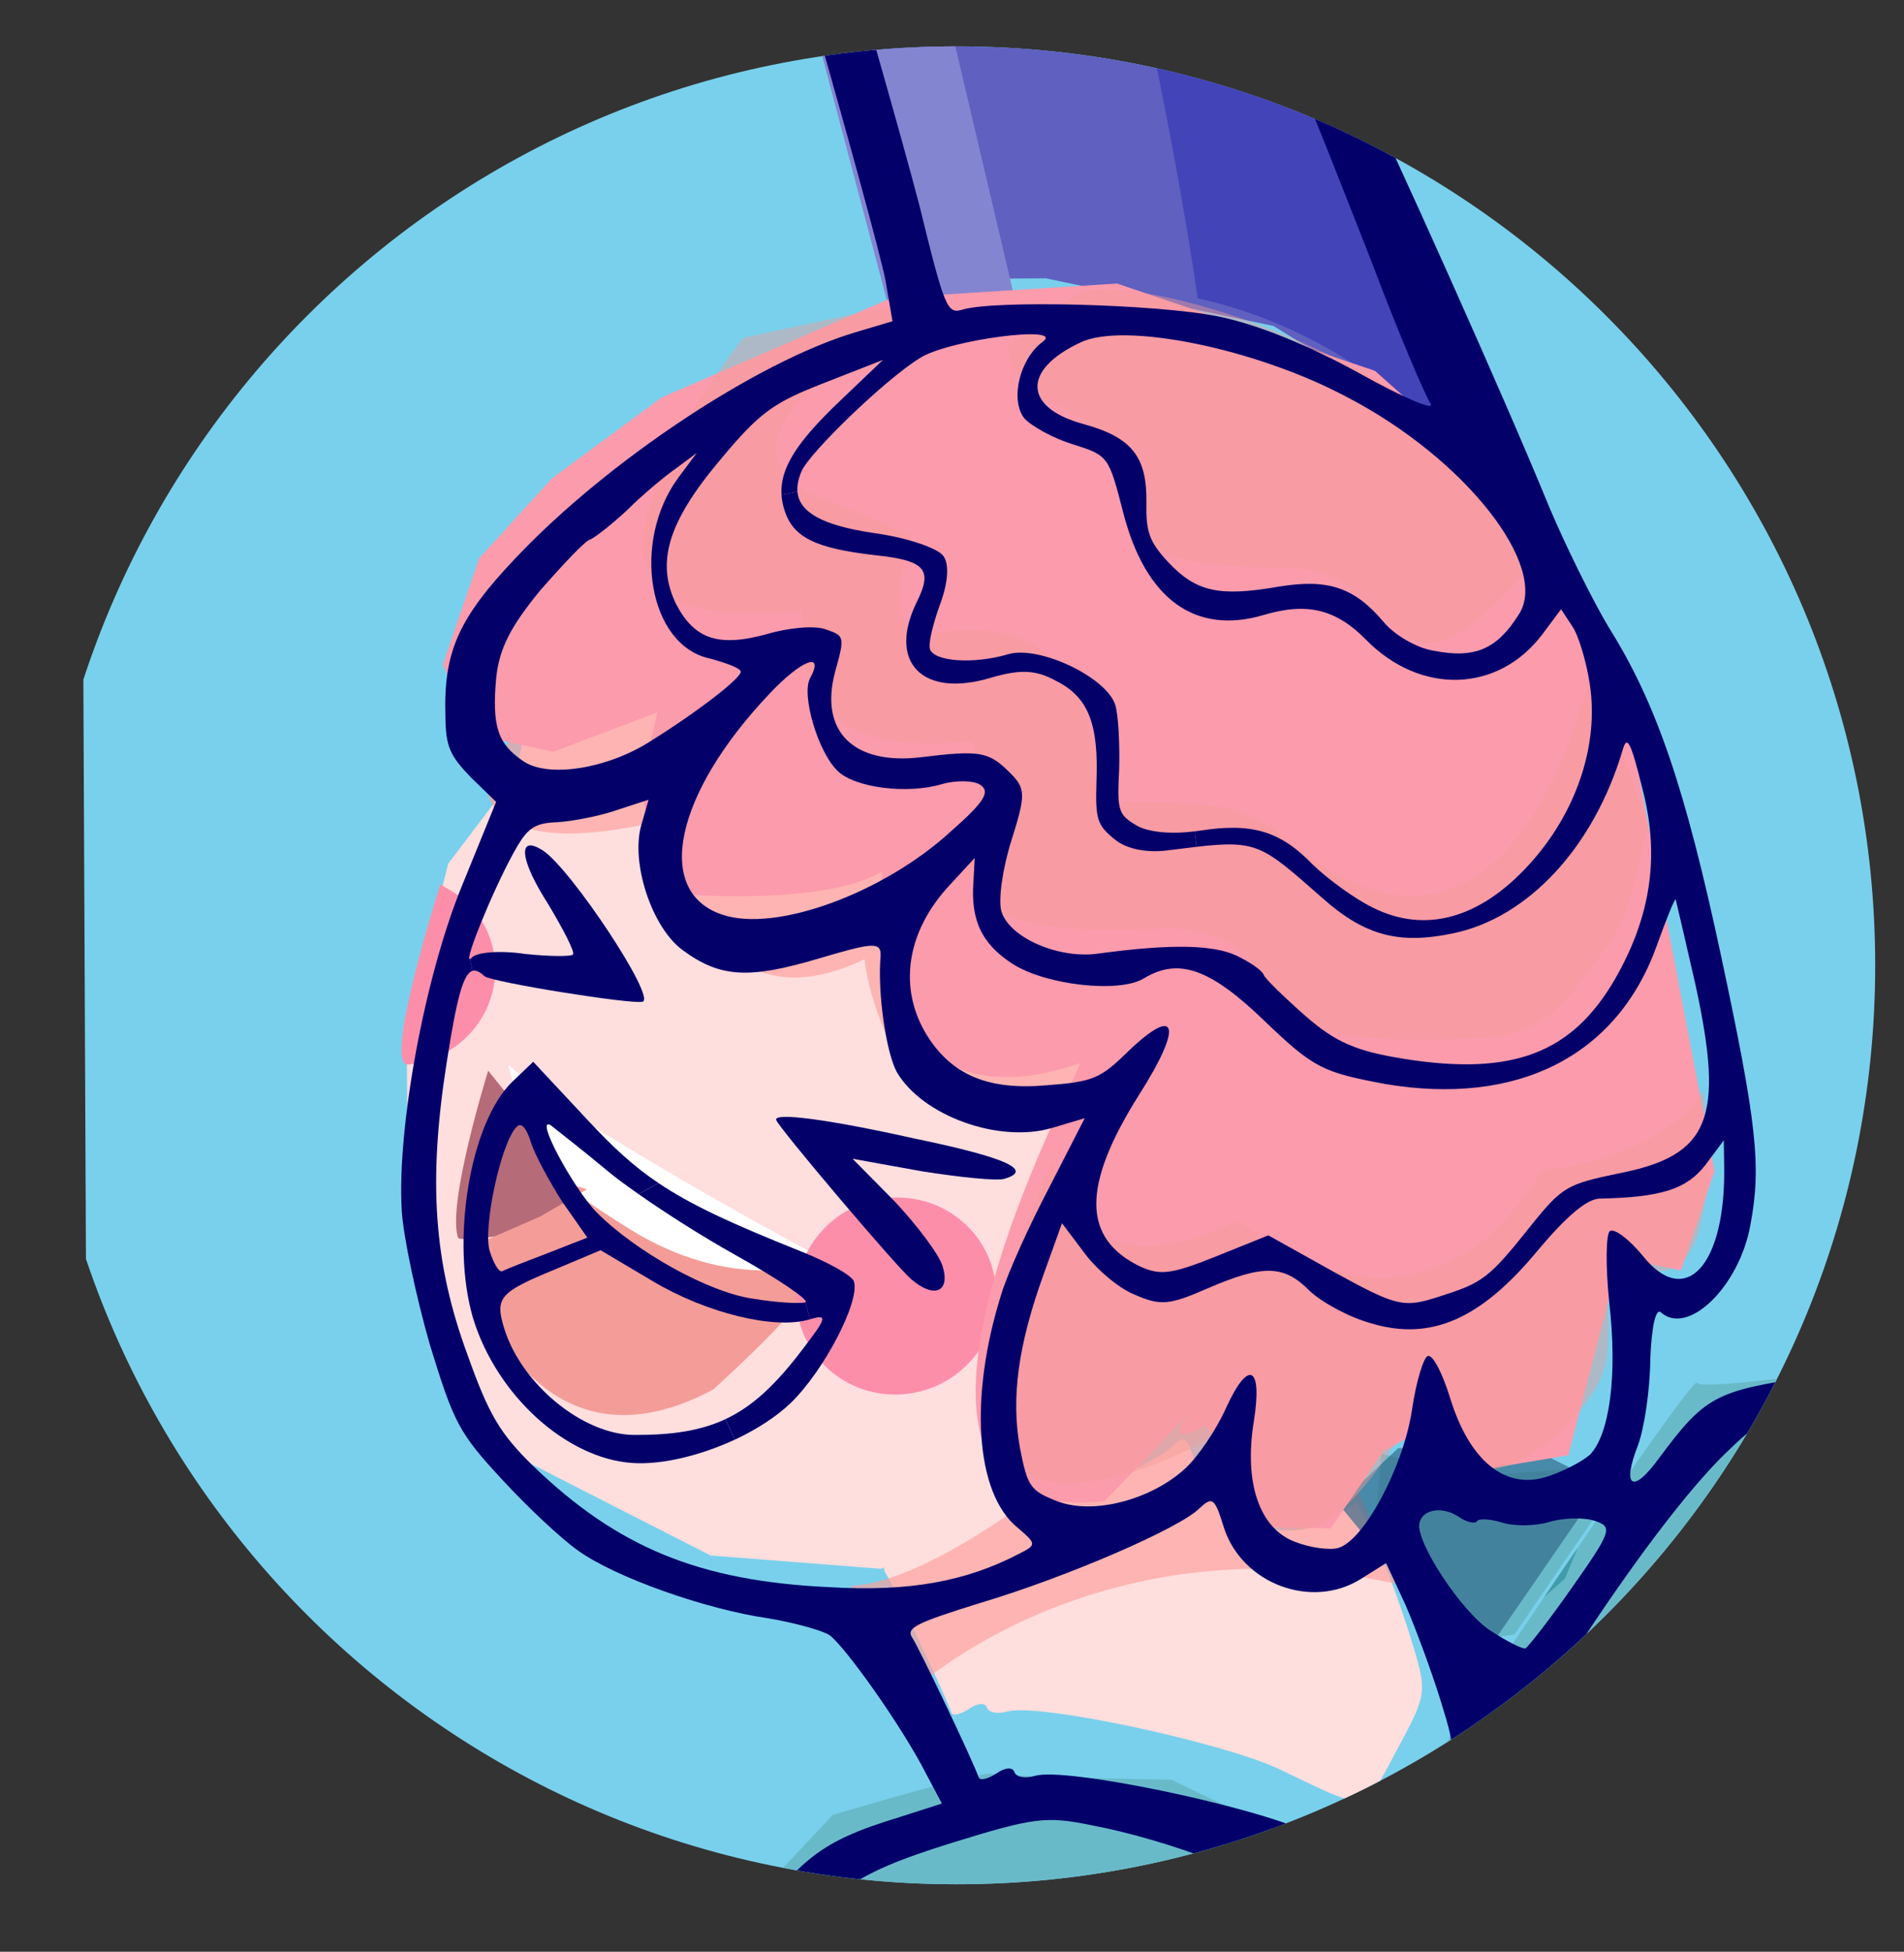 <svg style="fill-rule:evenodd;clip-rule:evenodd;stroke-linejoin:round;stroke-miterlimit:2;" xml:space="preserve" xmlns:xlink="http://www.w3.org/1999/xlink" xmlns="http://www.w3.org/2000/svg" version="1.1" viewBox="0 0 1663 1704" height="100%" width="100%">
    <rect x="0" y="0" width="1663" height="1704" fill="#333333" stroke="none"/>
    <g transform="matrix(-7.558,6.55,-4.387,-5.062,18287.2,12649.7)">
        <g>
            <clipPath id="_clip1">
                <path d="M492.941,3128.8C459.481,3085.5 455.858,3009.8 484.855,2959.84C513.852,2909.88 564.559,2904.47 598.019,2947.77C631.479,2991.06 635.103,3066.77 606.105,3116.72C577.108,3166.68 526.401,3172.09 492.941,3128.8Z"></path>
            </clipPath>
            <g clip-path="url(#_clip1)">
                <g transform="matrix(-0.076,-0.098,0.065,-0.113,-108.521,6455.39)">
                    <rect style="fill:rgb(121,208,236);" height="2703.79" width="2162.83" y="20187" x="9150.1"></rect>
                </g>
                <g transform="matrix(1.193,0.818,-0.353,1.185,970.928,-858.993)">
                    <g>
                        <g>
                            <g transform="matrix(2.882,0,0,4.303,427.692,2347.72)">
                                <path style="fill:rgb(255,222,222);" d="M37.69,143.747L39.782,142.186L41.803,138.767L42.915,134.985L43.111,131.563L42.39,128.575L38.636,124.957L34.968,123.547L29.695,123.865C29.695,123.865 22.502,129.139 22.402,129.851C22.301,130.564 22.533,140.915 22.944,141.887C23.355,142.859 30.878,146.63 31.652,146.9C32.425,147.17 37.303,144.468 37.303,144.468L37.69,143.747ZM62.941,90.263L64.16,83.757L66.868,76.198L69.946,74.39L75.425,70.643L81.065,65.228L83.092,62.077L83.367,59.201L81.948,57.134L81.789,55.632L81.07,53.606L78.92,53.284L74.532,57.847L70.987,60.771L71.778,59.01L74.35,56.597L76.361,53.666L76.213,51.156L74.08,50.1L71.798,50.86L68.762,53.742L63.742,56.811L60.611,60.738L57.331,67.736L55.782,70.421L51.19,77.748L49.74,82.968L50.884,86.008L54.234,89.137L57.943,90.196L61.25,92.522L62.873,92.875L62.941,90.263Z"></path>
                            </g>
                            <g transform="matrix(0.059,-3.59693e-34,-2.40915e-34,-0.088,344.453,3903.05)">
                                <path style="fill:rgb(255,222,222);fill-rule:nonzero;" d="M3115,11640C3119,11627 3106,11625 3032,11624C2929,11624 2792,11607 2765,11592C2747,11583 2745,11585 2745,11621C2744,11688 2678,11739 2615,11721L2583,11712L2576,11764C2573,11792 2570,11844 2570,11880C2570,11944 2570,11944 2622,11997C2680,12056 2671,12057 2755,11980C2808,11932 2994,11830 3029,11830C3041,11830 3050,11825 3050,11819C3050,11813 3059,11811 3070,11815C3081,11818 3090,11818 3090,11813C3091,11791 3111,11654 3115,11640Z"></path>
                            </g>
                        </g>
                        <g transform="matrix(2.882,0,0,4.303,427.692,2347.72)">
                            <path style="fill:white;" d="M39.8,137.283C39.8,137.283 40.391,132.374 35.013,130.692C34.932,130.553 34.353,131.075 34.353,131.075C34.353,131.075 38.898,135.627 39.8,137.283Z"></path>
                        </g>
                        <g transform="matrix(2.882,0,0,4.303,427.692,2347.72)">
                            <path style="fill:rgb(182,107,120);" d="M40.29,137.283C40.29,137.283 42.12,134.538 42.077,133.728C42.017,133.624 41.041,133.49 41.041,133.49L39.089,133.668L39.819,136.102L40.29,137.283Z"></path>
                        </g>
                        <g transform="matrix(2.882,0,0,4.303,427.692,2347.72)">
                            <path style="fill:rgb(244,156,152);" d="M38.909,133.976L40.12,133.674L41.535,133.49L42.078,133.093C42.078,133.093 42.247,127.632 37.457,128.666C33.7,130.527 34.84,130.478 34.353,130.842C34.45,130.789 36.443,130.763 38.222,132.797C40.001,134.832 38.909,133.976 38.909,133.976Z"></path>
                        </g>
                        <g transform="matrix(2.882,0,0,4.303,427.692,2347.72)">
                            <path style="fill:rgb(253,158,154);fill-opacity:0.66;" d="M35.091,120.605C35.091,120.605 29.783,123.314 23.562,119.771C24.048,122.903 24.311,125.346 24.311,125.346L23.076,136.008L29.02,147.43L36.657,145.711L38.424,143.556C38.424,143.556 38.826,142.04 35.091,141.777C34.691,140.482 35.03,136.692 31.222,137.323C31.281,137.302 32.001,132.312 27.999,132.483C23.996,132.655 27.871,129.972 28.969,129.575C30.067,129.177 31.126,124.163 31.126,124.163C31.126,124.163 34.207,122.946 35.757,123.368C35.663,123.209 35.091,120.605 35.091,120.605ZM65.165,80.966C65.165,80.966 62.893,90.744 52.381,86.672C52.154,86.467 53.877,89.131 53.877,89.131C53.877,89.131 56.47,89.352 57.896,90.184C59.323,91.017 61.351,92.822 62.761,92.614C62.807,92.524 63.692,84.215 65.165,80.966ZM56.861,80.966L61.168,72.838L62.501,69.765L67.611,67.12L72.874,64.717L75.953,62.342L79.089,59.236L81.605,57.11L81.242,55.518L77.198,59.455C77.198,59.455 73.827,62.834 71.773,63.648C69.719,64.463 65.665,66.267 64.001,67.081C62.337,67.894 61.294,68.584 59.124,74.653C56.923,80.807 56.861,80.966 56.861,80.966ZM76.431,53.623C76.431,53.623 73.818,57.724 72.464,58.919C71.109,60.114 68.221,62.115 66.381,63.124C64.541,64.134 62.068,65.381 61.196,67.081C60.324,68.781 56.893,75.087 56.065,76.062C56.14,75.965 59.243,66.53 61.567,64.368C63.303,62.753 68.838,60.713 70.909,58.386C72.979,56.06 75.327,53.345 75.327,53.345L76.219,52.15L76.431,53.623ZM61.081,60.839L64.766,58.933L68.551,56.509L71.54,53.654L73.848,50.822L73.022,50.1L69.557,53.356L64.417,56.592L61.671,59.126L61.081,60.839Z"></path>
                        </g>
                        <g transform="matrix(-1.723,-4.233,2.876,-2.61,208.015,3388.25)">
                            <ellipse style="fill:rgb(253,142,170);" ry="1.987" rx="1.988" cy="129.698" cx="34.139"></ellipse>
                        </g>
                        <g transform="matrix(-1.649,-4.051,2.763,-2.507,245.454,3414.06)">
                            <path style="fill:rgb(253,142,170);" d="M34.139,127.711C35.237,127.711 36.127,128.601 36.127,129.698C36.127,130.212 35.932,130.68 35.611,131.033C35.247,131.433 33.547,127.801 33.547,127.801C33.547,127.801 33.933,127.711 34.139,127.711Z"></path>
                        </g>
                        <g transform="matrix(2.882,0,0,4.303,427.692,2347.72)">
                            <path style="fill:rgb(95,96,191);" d="M45.885,106.253L48.471,104.616L52.706,99.728L58.607,97.085L63.168,96.596L64.001,95.606L62.826,92.874L60.178,92.073L56.55,89.744L55.346,90.141L51.608,86.484L49.951,83.513L50.541,79.864L52.964,72.838L47.25,78.012L41.861,85.067L38.976,86.761L34.779,95.071L29.319,109.676L29.893,111.668L35.79,113.739L40.297,112.209L43.84,109.082L45.885,106.253ZM25.989,152.379L25.942,164.412M25.942,164.412L25.647,171.375L27.759,180.948L28.866,186.172L26.982,188.078L23.25,188.787L22.061,187.214L19.469,176.977L16.741,164.915L14.68,153.429L14.194,144.572L17.942,148.85L22.647,151.405L25.989,152.379"></path>
                        </g>
                        <g transform="matrix(2.634,-0.042,0.028,3.908,427.345,2355.79)">
                            <path style="fill:rgb(132,133,209);" d="M30.529,123.262C30.529,123.262 42.869,123.271 44.653,116.531C46.437,109.79 48.806,104.333 48.806,104.333L58.859,96.929L61.647,99.978L50.865,106.595L48.941,115.937L44.157,121.158L38.811,123.945L30.529,123.262ZM24.067,164.6L23.259,175.525L23.735,186.628L25.878,200.346L27.076,205.031L29.247,203.551L26.301,183.82L27.18,165.034L24.067,164.6Z"></path>
                        </g>
                        <g transform="matrix(2.882,0,0,4.303,427.692,2347.72)">
                            <path style="fill:rgb(67,68,184);" d="M39.177,113.381C39.177,113.381 32.621,111.156 34.994,103.927C34.908,103.993 37.859,92.472 37.859,92.472L40.11,86.282L37.211,88.896L31.05,106.582L29.863,110.543L33.599,113.467L37.151,113.695L39.177,113.381ZM61.233,96.879C61.233,96.879 51.423,93.358 46.504,100.225C46.616,99.963 47.185,96.946 51.861,94.703C56.538,92.461 56.812,91.954 56.812,91.954L55.67,90.516L56.867,90.159L62.053,92.684L63.811,95.759L61.233,96.879ZM49.978,83.689C49.978,83.689 44.606,85.538 40.142,92.499C35.677,99.46 36.692,98.725 36.692,98.725C36.692,98.725 38.311,91.329 39.566,89.168C40.821,87.006 44.995,80.393 44.995,80.393L51.486,73.707L52.737,73.863L50.755,78.609L49.978,83.689ZM19.43,149.965C19.43,149.965 17.087,164.739 19.145,176.278C18.949,176.441 14.167,149.679 14.032,145.178C13.897,140.677 14.068,146.975 19.43,149.965Z"></path>
                        </g>
                        <g>
                            <g transform="matrix(2.882,0,0,4.303,427.692,2347.72)">
                                <path style="fill:rgb(105,186,201);" d="M15.694,122.38C15.71,122.64 23.832,115.801 23.832,115.801L29.222,110.311L32.372,102.952L38.913,83.931L43.442,73.035L40.47,70.822L35.237,68.651L31.116,69.35L21.37,76.132L16.05,82.38L11.58,94.862L8.601,106.272L3.657,111.405L5.515,116.717L9.631,121.302C9.631,121.302 15.677,122.121 15.694,122.38Z"></path>
                                <clipPath id="_clip2">
                                    <path d="M15.694,122.38C15.71,122.64 23.832,115.801 23.832,115.801L29.222,110.311L32.372,102.952L38.913,83.931L43.442,73.035L40.47,70.822L35.237,68.651L31.116,69.35L21.37,76.132L16.05,82.38L11.58,94.862L8.601,106.272L3.657,111.405L5.515,116.717L9.631,121.302C9.631,121.302 15.677,122.121 15.694,122.38Z"></path>
                                </clipPath>
                                <g clip-path="url(#_clip2)">
                                    <path style="fill:rgb(66,155,171);" d="M34.891,104.808L30.908,103.181L25.835,101.51L24.446,101.204L25.731,95.909L26.522,92.038L29.223,84.922C29.223,84.922 34.846,69.336 35.947,67.893C37.047,66.45 46.432,70.318 46.432,70.318L45.206,80.175L34.891,104.808ZM23.935,122.225L22.604,117.568L19.925,118.855L18.412,120.735L20.981,123.289L23.935,122.225Z"></path>
                                </g>
                            </g>
                            <g transform="matrix(2.882,0,0,4.303,427.692,2347.72)">
                                <path style="fill:rgb(105,186,201);" d="M33.889,118.224C34.134,118.367 37.681,118.342 37.681,118.342L40.164,116.873L43.657,113.378L45.762,108.807L45.781,105.187L44.774,107.794L40.852,111.616L37.637,113.47L33.604,113.583L30.43,111.857L29.243,110.515L26.236,113.479L29.969,116.917C29.969,116.917 33.644,118.081 33.889,118.224ZM23.37,119.449L22.906,118.106L21.412,117.933L18.223,120.561L19.235,121.312L21.465,121.793L23.14,122.862L23.741,121.323L23.37,119.449Z"></path>
                            </g>
                            <g transform="matrix(2.882,0,0,4.303,427.692,2347.72)">
                                <path style="fill:rgb(49,104,136);fill-opacity:0.67;" d="M24.424,122.006L23.37,119.449L22.632,117.33L18.463,120.735L19.749,121.952L22.729,122.871L24.424,122.006Z"></path>
                            </g>
                            <g transform="matrix(2.882,0,0,4.303,427.692,2347.72)">
                                <path style="fill:url(#_Linear3);" d="M23.163,107.851C23.163,107.851 11.316,117.654 9.671,121.149C9.662,121.001 4.305,116.921 3.778,111.719C3.759,112.012 16.334,99.484 17.226,98.988C18.119,98.493 20.346,104.692 23.163,107.851ZM24.055,101.275L26.24,91.831L31.185,78.701L35.003,68.878C35.003,68.878 31.56,68.409 29.134,70.443C26.708,72.476 17.804,79.889 16.883,81.408C15.962,82.926 8.573,105.567 8.986,106.252C9.399,106.938 15.696,99.877 17.226,98.988C17.96,99.933 20.608,104.08 20.608,104.08L24.1,102.862L24.055,101.275Z"></path>
                            </g>
                            <g transform="matrix(2.882,0,0,4.303,427.692,2347.72)">
                                <path style="fill:rgb(49,104,136);fill-opacity:0.34;" d="M39.307,117.531C39.307,117.531 40.943,115.182 39.245,114.494C39.254,114.384 32.215,117.258 28.526,111.85C28.384,111.987 29.131,110.001 29.131,110.001L32.302,113.058L36.643,113.556L40.196,112.531L45.771,105.966L45.677,110.247L42.609,115.275L39.307,117.531ZM22.846,102.961L20.168,96.827C20.168,96.827 19.734,95.437 18.623,95.798C17.512,96.159 10.827,102.397 10.827,102.397L12.395,103.58L17.47,98.945L20.574,104.123L22.846,102.961Z"></path>
                            </g>
                        </g>
                        <g transform="matrix(2.882,0,0,4.303,427.692,2347.72)">
                            <path style="fill:rgb(252,155,172);" d="M34.897,150.151L37.047,148.83L38.558,146.687L38.347,144.92L36.711,144.01L34.144,144.212L35.065,142.575L35.034,140.051C35.034,140.051 31.826,138.767 30.258,139.173C30.883,137.549 31.848,133.364 27.167,133.581C27.19,133.41 35.866,124.711 29.575,123.602C24.406,126.532 28.994,124.212 26.825,124.627C26.254,123.198 26.234,121.977 26.234,121.977L24.762,121.512L23.076,122.897L21.992,123.137L21.008,121.835L19.021,121.599L16.562,125.696L15.291,125.006L13.884,127.013L12.685,138.354L13.64,143.291L16.002,147.179L21.113,150.824L26.186,151.976L31.933,151.246L34.897,150.151Z"></path>
                        </g>
                        <g transform="matrix(2.882,0,0,4.303,427.692,2347.72)">
                            <path style="fill:rgb(244,156,152);fill-opacity:0.43;" d="M29.73,152.049C29.73,152.049 33.443,149.432 33.415,147.474C33.403,146.583 32.372,145.969 30.295,145.553C30.114,145.47 32.161,142.362 27.444,141.528C27.25,141.446 27.496,140.381 27.936,139.464C28.376,138.547 29.458,137.208 24.207,136.009C20.73,134.511 25.108,133.14 18.016,131.501C16.478,131.146 15.665,132.13 15.018,132.553C13.857,133.311 13.564,134.461 13.029,135.179C12.966,135.054 13.267,139.016 13.267,139.016C13.267,139.016 17.481,131.141 21.326,137.605C22.087,138.264 21.796,138.384 24.944,139.301C24.978,139.495 23.407,143.926 27.678,144.174C27.643,144.3 28.836,144.23 27.379,146.496C27.367,146.505 28.189,147.273 28.886,147.776C30.078,148.635 30.332,149.707 28.12,150.699C27.834,150.456 25.655,151.756 25.655,151.756L29.73,152.049ZM22.214,150.797L23.918,150.142C23.918,150.142 24.272,149.363 23.329,148.548C22.387,147.734 22.5,147.508 22.378,146.154C22.255,144.8 22.527,144.345 19.235,143.319C18.205,142.998 18.073,142.52 17.763,142.016C17.083,140.908 16.911,139.886 14.13,141.622C13.01,142.322 14.095,143.966 14.721,145.129C16.357,148.167 21.142,151.283 22.214,150.797ZM28.438,131.548C28.438,131.548 28.993,128.3 24.718,129.018C24.583,128.794 21.771,124.399 17.649,128.187C17.617,128.081 14.828,127.688 13.592,128.889C13.615,128.662 14.317,124.708 15.783,125.135C17.25,125.561 16.847,126.462 16.847,126.462C16.847,126.462 17.045,124.142 17.724,123.194C18.404,122.247 21.934,120.305 21.934,123.616C22.212,123.803 26.29,118.653 26.872,124.331C26.926,124.234 36.303,122.168 28.438,131.548Z"></path>
                        </g>
                    </g>
                </g>
                <g transform="matrix(0.071,0.048,0.031,-0.105,4.845,4048.5)">
                    <path style="fill:rgb(3,0,106);fill-rule:nonzero;" d="M6157,14689C5818,14506 5623,14389 5534,14317C5124,13988 5130,13993 4916,13782C4689,13556 4590,13421 4525,13244C4502,13183 4500,13167 4508,13124L4518,13075L4519,13118C4520,13167 4555,13256 4610,13350C4657,13431 4928,13748 5036,13849C5133,13940 5375,14143 5450,14195C5480,14217 5541,14262 5585,14295C5629,14329 5726,14394 5800,14440C5874,14486 5964,14542 6000,14565C6036,14589 6084,14618 6107,14631C6130,14644 6151,14663 6154,14672C6155.8,14680.7 6156.7,14688 6157,14689ZM11125,14389C11173,14194 11186,14049 11167,13940C11148,13832 11119,13756 11068,13680C11025,13615 11012,13606 10935,13578C10875,13556 10848,13555 10812,13574C10777,13593 10716,13657 10696,13697C10669,13751 10612,13920 10591,14010C10558,14152 10472,14399 10440,14450C10400,14512 10371,14532 10330,14523C10311,14520 10289,14523 10274,14531C10253,14542 10249,14549 10254,14574C10261,14610 10240,14629 10191,14630C10163,14630 10158,14633 10163,14649C10169,14675 10058,14742 10023,14734C10005,14729 10000,14732 10000,14748C10000,14772 9899,14820 9846,14820C9821,14820 9810,14824 9810,14835C9810,14843 9796,14852 9774,14856C9736,14863 9637,14856 9605,14844C9586,14836 9586,14837 9610,14670C9615,14634 9617,14529 9616,14435C9613,14288 9609,14253 9587,14176C9563,14095 9550,14071 9527,14070C9492,14069 9221,14017 9165,14000C9127,13988 8722,13792 8265,13565C7809,13338 7406,13142 7370,13131C7273,13101 7206,13100 6975,13126C6768,13150 6672,13160 6435,13180C6240,13197 5592,13200 5482,13184C5395,13171 5383,13166 5277,13102C5137,13016 4994,12939 4983,12942C4979,12943 4965,12939 4952,12932C4940,12925 4878,12908 4815,12895C4707,12872 4699,12871 4648,12886C4619,12895 4585,12908 4572,12917C4552,12929 4546,12930 4527,12917C4515,12909 4457,12893 4399,12881C4250,12851 4114,12806 4055,12769C3993,12730 3836,12572 3749,12463C3695,12395 3682,12370 3666,12308C3630,12167 3547,12038 3429,11940C3313,11843 3288,11832 3186,11831L3138,11830L3145,11793C3155,11734 3190,11627 3203,11610C3210,11602 3237,11585 3263,11572C3327,11542 3413,11478 3444,11437C3458,11419 3484,11373 3502,11335C3533,11270 3535,11258 3535,11165C3534,11110 3528,11040 3521,11010C3499,10918 3419,10762 3349,10675L3285,10595L3304,10560C3319,10530 3321,10519 3311,10485C3292,10415 3265,10383 3184,10336C3054,10260 2860,10200 2745,10200L2702,10200L2696,10153C2693,10126 2688,9966 2685,9795C2679,9523 2681,9461 2700,9285C2711,9175 2725,9058 2731,9025C2751,8907 2830,8562 2845,8527C2860,8490 2933,8430 3044,8362C3131,8309 3200,8238 3200,8201C3200,8184 3196,8169 3191,8166C3185.7,8162.6 3175.3,8162.1 3161.6,8164.1L3163.8,8190C3167.8,8190 3170,8191.3 3170,8194C3170,8224 3124,8268 3013,8345C2943,8393 2874,8443 2860,8454C2833,8478 2801,8478 2766,8454C2731,8431 2658,8408 2600,8401L2545,8395L2539,8250C2533,8106 2512,7999 2464,7880C2455,7858 2450,7835 2452,7828C2458,7813 2493,7880 2540,7993C2576,8079 2596,8094 2586,8028C2574,7943 2569,7774 2577,7710L2585,7645L2584.4,7643.8C2559.5,7656.1 2548.1,7729.6 2552,7850L2555,7968L2524,7900C2491,7829 2456,7785 2440,7795C2424,7805 2428,7834 2467,7968C2497,8075 2504,8115 2508,8220C2512,8339 2511,8349 2485,8409C2450,8494 2381,8737 2336,8935C2316,9023 2289,9140 2275,9195C2238,9343 2213,9478 2175,9743C2156,9873 2133,10022 2125,10073C2109,10177 2072,10479 2060,10615C2055,10665 2044,10732 2036,10765C2010,10863 2007,10964 2024,11159C2041,11353 2050,11401 2081,11461C2113,11525 2185,11563 2206,11528C2210,11521 2221,11541 2233,11576C2243,11608 2262,11649 2275,11666C2306,11706 2296,11717 2256,11686C2187,11634 2174,11631 2070,11646C1970,11661 1889,11682 1853,11703C1824,11719 1736,11804 1706,11843C1670,11890 1606,12017 1585,12080C1575,12110 1563,12140 1558,12146C1541,12169 1570,12208 1662,12287C1796,12404 1807,12417 1815,12477C1821,12523 1818,12536 1786,12603C1766,12644 1750,12683 1750,12690C1750,12697 1744,12700 1736,12697C1718,12690 1707,12703 1669,12780C1646,12826 1641,12845 1649,12853C1657,12861 1646,12879 1604,12921L1547,12979L1594,13008C1682,13064 1694,13066 1738,13031C1759,13015 1783,12994 1790,12985C1797,12977 1810,12970 1818,12970C1838,12970 1890,12921 1890,12903C1890,12896 1895,12890 1900,12890C1906,12890 1910,12898 1910,12908C1910,12917 1946,13031 1989,13160C2072,13409 2134,13548 2221,13676C2288,13777 2483,13969 2633,14083C2763,14182 2956,14296 3008,14306C3062,14316 3159,14303 3235,14276C3305,14251 3446,14175 3479,14146C3489,14137 3500,14130 3505,14130C3510,14130 3522,14123 3532,14113C3572,14077 3556,14025 3375,13620C3349,13562 3320,13491 3310,13462L3292,13409L3324,13435C3341,13449 3379,13477 3407,13497C3443,13521 3489,13571 3550,13654C3705,13861 3969,14128 4052,14163C4072,14171 4100,14195 4115,14216C4131,14238 4156,14271 4171,14291C4186,14311 4204,14347 4210,14371C4234,14461 4301,14617 4326,14641C4340,14654 4364,14687 4380,14715C4411,14769 4470,14830 4536,14877L4578,14906L4526,14962C4473,15019 4311,15169 4155,15304C4106,15347 3957,15461 3825,15558C3693,15654 3583,15735 3581,15736C3579,15738 3582,15772 3589,15812C3600,15878 3599,15886 3584,15895C3441,15979 3280,16122 3280,16165C3280,16178 3443,16345 3503,16394C3545,16428 3609,16492 3645,16536C3746,16657 3814,16723 3895,16780C3985,16841 4150,16913 4276,16945C4407,16977 4607,17005 4654,16996C4690,16989 4740,16952 4740,16932C4740,16902 4682,16862 4520,16781C4423,16733 4323,16679 4299,16662C4213,16603 4079,16478 4058,16437C4039,16399 4018,16340 4024,16340C4025,16340 4068,16358 4118,16380C4217,16423 4339,16457 4408,16461L4452,16464L4525,16332C4605,16189 4728,16003 4812,15899C4841,15863 4943,15745 5038,15637L5211,15441L5263,15499C5653,15936 5892,16163 6330,16517C6399,16573 6525,16675 6610,16745C6794,16897 6932,17002 7026,17063C7101,17111 7421,17275 7510,17310C7704,17387 7821,17426 7945,17455C8125,17496 8191,17485 8142,17422C8130,17407 8109,17375 8094,17350C8079,17325 8058,17295 8047,17282C8022,17255 8022,17187 8046,17101C8072,17011 8110,16962 8215,16888C8299,16829 8393,16790 8457,16790C8469,16790 8491,16785 8507,16779C8531,16770 8533,16767 8519,16757C8511,16750 8501,16737 8497,16726C8491,16711 8493,16709 8512,16714C8599,16736 8783,16771 8794,16767C8802,16764 8811,16747 8815,16730C8821,16702 8814,16690 8743,16604C8557,16377 8323,16049 8165,15795C8093,15680 7856,15259 7844,15225C7840,15214 7877,15243 7926,15290C8061,15420 8430,15733 8507,15784C8545,15809 8554,15811 8607,15805C8705,15793 8923,15734 9001,15698C9042,15679 9101,15642 9133,15616L9191,15569L9308,15663C9441,15770 9735,15968 9825,16011C9896,16045 9939,16047 10000,16017C10058,15989 10164,15865 10215,15768C10323,15562 10378,15483 10533,15319C10781,15056 10839,14985 10968,14795C11036,14693 11074,14596 11125,14389ZM11063,13795C11108,13884 11125,14063 11100,14201C11084,14291 11015,14528 10974,14632C10955,14680 10940,14723 10940,14727C10940,14738 10835,14889 10775,14965C10744,15003 10637,15118 10537,15220C10437,15322 10339,15430 10319,15460C10299,15490 10230,15595 10166,15693C10101,15792 10027,15894 10001,15921C9975,15948 9945,15970 9934,15970C9867,15969 9465,15722 9277,15567L9229,15527L9263,15491C9315,15437 9408,15304 9445,15230C9462,15194 9494,15120 9516,15065C9537,15010 9558,14962 9563,14959C9568,14955 9617,14950 9673,14946C9810,14937 9818,14934 9812,14904C9799,14833 9891,14937 9945,15054C9983,15136 9986,15140 10015,15137C10037,15136 10046,15129 10048,15113C10051,15090 9999,14977 9956,14913L9929,14875L9976,14854C10005,14841 10019,14831 10012,14826C10005,14822 10000,14812 10000,14803C10000,14789 10002,14789 10023,14802C10050,14821 10127,14916 10176,14993C10213,15050 10241,15065 10267,15039C10290,15016 10244,14919 10176,14843C10151,14815 10130,14789 10130,14786C10130,14783 10146,14772 10166,14762L10203,14743L10180,14727C10141,14700 10167,14695 10213,14720C10282,14758 10338,14808 10381,14871C10416,14922 10425,14931 10448,14928C10464,14926 10476,14918 10478,14907C10484,14875 10437,14797 10372,14731C10312,14672 10309,14666 10325,14654C10342,14642 10342,14640 10327,14634C10297,14623 10309,14608 10343,14615C10392,14626 10465,14676 10519,14738C10571,14797 10594,14802 10606,14756C10614,14723 10567,14663 10489,14605L10433,14564L10462,14529C10527,14452 10564,14367 10618,14165C10635,14105 10655,14016 10664,13969C10688,13838 10735,13719 10780,13675C10828,13628 10887,13613 10933,13635C10964,13650 11031,13733 11063,13795ZM9476,14303C9502,14388 9503,14397 9497,14558C9491,14739 9483,14782 9420,14970C9331,15236 9222,15398 9026,15552C8963,15602 8876,15646 8781,15676C8729,15693 8686,15700 8636,15699C8568,15697 8563,15696 8530,15661C8511,15641 8380,15531 8240,15416C8085,15289 7930,15151 7846,15066C7689,14906 7693,14913 7565,14590C7477,14365 7411,14172 7375,14025C7334,13862 7308,13836 7170,13826C6978,13811 6827,13780 6575,13704C6179,13584 6141,13569 5855,13431C5623,13318 5583,13293 5600,13276C5613,13263 5639,13263 6080,13261C6386,13260 6464,13256 6840,13219C6898,13214 7025,13206 7122,13203C7324,13196 7288,13187 7540,13306C7636,13351 7780,13415 7860,13449C7940,13482 8100,13561 8215,13623C8331,13685 8531,13793 8660,13862C8907,13996 9135,14092 9329,14146C9407,14168 9434,14179 9441,14195C9445,14206 9461,14255 9476,14303ZM8589,16598C8631,16650 8630,16656 8578,16640C8564,16636 8521,16629 8483,16625L8415,16618L8265,16389C7905,15838 7803,15678 7696,15502C7648,15423 7605,15349 7601,15337C7592,15315 7511,15146 7320,14755C7204,14518 7109,14300 7060,14160C7015,14032 7013,14030 6926,14030C6886,14030 6830,14023 6800,14015C6770,14007 6698,13988 6640,13974C6405,13916 6223,13851 6000,13747C5947,13722 5870,13688 5828,13671C5703,13618 5390,13417 5390,13389C5390,13379 5380,13366 5369,13359C5357,13353 5309,13319 5261,13284C5198,13237 5169,13221 5153,13225C5139,13228 5121,13222 5103,13207C5062,13174 4975,13118 4897,13075C4835,13041 4824,13038 4769,13042C4723,13045 4700,13053 4665,13078C4612,13115 4610,13116 4610,13094C4610,13063 4650,13012 4688,12994C4741,12969 4841,12973 4898,13003C4953,13032 5158,13159 5260,13227C5435,13344 5561,13416 5768,13519C6026,13648 6119,13683 6457,13785C6756,13874 6931,13913 7121,13932L7237,13943L7260,14039C7373,14517 7712,15281 8067,15859C8194,16064 8437,16408 8589,16598ZM8409,16691L8458,16746L8401,16758C8370,16765 8340,16770 8334,16770C8320,16769 8161,16537 7868,16089C7815,16009 7723,15875 7664,15792C7505,15572 7483,15539 7398,15397L7320,15269L7395,15276C7458,15282 7470,15280 7470,15268C7470,15259 7463,15246 7454,15239C7419,15210 7307,15023 7282,14952L7271,14919L7193,14925C7124,14931 7114,14930 7104,14913C7098,14903 7065,14841 7030,14775C6995,14709 6939,14606 6905,14545C6825,14399 6788,14320 6794,14304C6801,14286 6781,14273 6735,14268C6698,14263 6584,14225 6336,14137C6247,14105 6235,14094 6216,14033L6209,14011L6212.2,13992.5C6197.8,13991.1 6191.8,13979.1 6177,13938C6165.8,13907.2 6156.8,13890 6147.9,13883.3C6145,13881 6142,13880 6139,13880C6129,13880 6079,13862 6028,13839C5925,13794 5790,13740 5778,13740C5773,13740 5770,13751 5770,13764L5770,13788L5713,13758C5681,13741 5635,13719 5610,13708L5565,13690L5590,13709C5604,13720 5654,13752 5702,13781C5780,13828 5790,13837 5809,13883C5821,13910 5829,13934 5827,13936C5826,13937 5765,13910 5692,13875L5560,13811L5526,13738C5507,13698 5483,13643 5472,13615C5461,13588 5445,13549 5437,13529L5421,13492L5476,13524C5506,13541 5568,13577 5613,13604C5658,13631 5711,13659 5730,13667C5749,13676 5776,13690 5790,13700C5819.8,13720.9 6008.2,13807.4 6153.9,13869.2C6203.6,13890.2 6248.2,13908.3 6280,13920C6436,13977 6805,14070 6906,14077L6987,14083L6999,14134C7030,14267 7237,14724 7411,15041C7452,15115 7494,15198 7504,15225C7515,15251 7538,15301 7557,15334C7576,15368 7621,15449 7658,15515C7738,15662 7928,15963 8227,16418C8300,16529 8360,16624 8360,16628C8360,16632 8382,16661 8409,16691ZM8232,16711C8259,16747 8280,16781 8280,16787C8280,16793 8273,16800 8266,16803C8255,16807 8225,16768 8164,16672C8116,16597 8051,16497 8020,16450C7990,16403 7964,16353 7963,16338C7963,16322 7963,16310 7965,16310C7966,16310 8017,16385 8076,16478C8136,16570 8206,16675 8232,16711ZM8209,16808C8218,16824 8216,16830 8197,16843C8176,16857 8173,16856 8145,16816C8129,16794 8075,16723 8025,16660C7932,16542 7837,16416 7806,16368L7788,16341L7822,16345C7840,16347 7876,16352 7903,16355C7929,16359 7948,16365 7945,16370C7942,16375 7961,16412 7986,16452C8064,16573 8197,16786 8209,16808ZM8128,16847L8150,16879L8129,16885C8118,16889 8105,16888 8100,16883C8088,16869 7816,16488 7679,16293C7608,16192 7529,16073 7503,16028C7482.7,15992.1 7464.2,15960.4 7455.7,15946.8C7453.3,15943 7451.7,15940.7 7451,15940C7447,15937 7432,15916 7416,15893C7400,15869 7386,15850 7384,15850C7378,15850 7393,15885 7405,15900C7412,15908 7439,15956 7466,16005C7526,16118 7579,16198 7852,16587C7972,16759 8073,16906 8076,16913C8078,16920 8073,16933 8063,16942C8046,16957 8036,16945 7900,16759C7820,16650 7709,16494 7652,16413C7596,16331 7522,16226 7487,16177C7453,16129 7361,15999 7283,15887L7142,15686.4L7118.4,15703C7142.8,15739.9 7164.4,15772.7 7179,15795C7215,15850 7306,15983 7380,16090C7455,16197 7549,16335 7590,16395C7630,16456 7724,16590 7799,16693C8021,17001 8020,16999 8008,17026C7998,17047 7993,17043 7921,16947C7878,16891 7795,16775 7735,16690C7675,16605 7583,16474 7530,16400C7477,16326 7397,16211 7352,16145C7307,16079 7259,16012 7245,15995L7220,15965L7230,15993C7236,16009 7288,16096 7346,16188C7451,16353 7514,16444 7823,16877L7981,17099L7978,17149C7975,17193 7973,17198 7958,17189C7948,17183 7940,17175 7940,17169C7940,17164 7911,17126 7875,17085C7731,16920 7403,16468 7105,16025C7002,15871 6881,15694 6838,15632C6714,15455 6604,15288 6515,15141C6369,14900 6233,14656 6226,14623C6219,14592 6195,14562 6184,14573C6176,14580 5956,14440 5834,14350C5779,14309 5701,14253 5661,14225C5595,14179.5 5518.6,14123.5 5441.4,14064.7C5284.5,13945.3 5124.1,13814.1 5041,13735C4969,13666 4762,13434 4697,13349C4648,13286 4618,13222 4625,13199C4634,13170 4679,13121 4711,13105C4766,13076 4817,13085 4913,13143C4994,13191 5082,13253 5138,13300C5162,13320 5218,13475 5196,13463C5168,13447 4907,13255 4840,13201C4799,13168 4762,13140 4758,13140C4741,13140 4752,13159 4788,13191C4829,13230 5121,13450 5187,13493C5220,13514 5237,13535 5260,13587C5277,13623 5289,13654 5287,13656C5284,13660 5100,13542 5027,13489C4995,13466 4923,13409 4867,13363L4765,13279L4886,13397C5050,13558 5282,13713 5575,13858C5866,14002 6036,14077 6170,14121C6233,14142 6371,14189 6475,14225C6580,14262 6684,14297 6708,14303C6734,14309 6750,14319 6750,14328C6750,14350 6996,14817 7096,14985C7125,15035 7210,15167 7284,15280C7359,15393 7451,15535 7489,15596C7528,15657 7592,15751 7631,15806C7694,15892 7911,16218 7934,16260C7970,16325 7812,16108 7729,15978C7702,15935 7674,15900 7666,15900C7658,15900 7620,15852 7581,15793C7485,15647 7487,15650 7467,15626C7449,15605 7449,15606 7463,15635C7482,15673 7565,15813 7596,15859C7609,15879 7620,15898 7620,15902C7620,15907 7593,15910 7560,15910L7501,15910L7458,15853C7435,15821 7367,15719 7307,15625C7091,15289 7078,15269 7073,15274C7060,15287 7248.4,15592.5 7474.2,15934.6C7594.8,16117.2 7726.1,16310.4 7843,16475C7871,16514 7941,16606 8000,16680C8058,16754 8116,16829 8128,16847ZM7921,17307C7938,17331 7950,17350 7948,17349C7902,17341 7711,17274 7605,17231C7528,17199 7454,17169 7440,17165C7375,17145 7069,16976 6965,16901C6870,16834 6584,16598 6145,16226C5862,15987 5382,15518 5326,15426C5315,15409 5281,15357 5250,15310C5173,15195 5149,15147 5161,15129C5166,15121 5170,15095 5170,15071C5170,15003 5107,14906 4985,14783C4928,14726 4895,14689 4911,14701C4951,14729 5200,14991 5213,15018C5238,15071 5347,15065 5408,15007C5434,14982 5440,14968 5440,14934C5440,14910 5436,14880 5430,14866C5422,14844 5424,14838 5441,14827C5466,14812 5500,14749 5499,14718C5499,14705 5502,14682 5506,14667C5522,14601 5435,14471 5257,14298C5135,14179 4984,14070 4835,13993C4710,13929 4711,13930 4669,13795C4657,13757 4626,13671 4600,13605C4560,13505 4530,13403 4530,13372C4530,13368 4542,13385 4557,13410C4623,13521 4697,13610 4865,13781C5063,13983 5163,14069 5468,14297C5700,14471 5785,14526 6013,14647C6102,14694 6176,14736 6178,14740C6188,14765 6376,15096 6438,15200C6697,15628 7353,16595 7643,16975C7696,17044 7788,17149 7828,17184C7845,17200 7860,17219 7860,17226C7860,17232 7867,17243 7876,17251C7885,17258 7905,17283 7921,17307ZM7857,16243L7909,16320L7882,16319C7847,16318 7761,16295 7750,16284C7745,16279 7692,16202 7632,16113L7523,15952L7592,15948L7662,15945L7733,16055C7773,16116 7828,16200 7857,16243ZM7400,15236C7400,15243 7377,15238 7328,15223C7282,15209 7278,15205 7211,15092C7172,15028 7143,14974 7146,14971C7157,14960 7250,14954 7250,14964C7250,14985 7299,15080 7349,15156C7377,15198 7400,15234 7400,15236ZM6163,13997C6181,14048 6197,14090 6196,14090C6162,14083 6002,14021 5952,13996L5884,13962L5847,13874C5827,13826 5812,13784 5814,13782C5816,13780 5862,13797 5917,13820C5971,13843 6040,13871 6072,13883L6128,13904L6163,13997ZM5478,13718C5495,13752 5505,13780 5501,13780C5483,13780 5373,13716 5364,13700C5359,13691 5342,13658 5326,13629C5280,13544 5191,13313 5190,13278C5190,13274 5226,13297 5270,13328C5345,13381 5351,13388 5366,13440C5384,13503 5435,13628 5478,13718ZM5398,14539C5446,14611 5454,14638 5413,14589C5398,14572 5364,14540 5337,14519C5297,14487 5280,14480 5245,14480C5196,14480 5175,14496 5153,14548L5139,14582L5097,14546C5057,14513 4814,14372 4760,14352C4694,14326 4541,14249 4504,14222C4471,14198 4455,14174 4416,14084C4365,13968 4215,13671 4199,13656C4158,13613 4222,13798 4332,14035C4442,14273 4435,14265 4608,14348C4689,14386 4794,14434 4843,14453C4927,14487 4970,14515 5056,14589C5078,14609 5120,14644 5149,14667L5201,14709L5147,14703C5100,14698 5090,14700 5071,14719C5046,14744 5053,14747 4969,14678C4944,14657 4884,14624 4836,14605C4748,14569 4613,14500 4531,14448C4483,14418 4418,14334 4338,14200C4273,14091 4149,13910 4140,13910C4128,13910 4323,14292 4374,14369C4416,14431 4437,14451 4509,14498C4556,14529 4631,14571 4675,14592C4719,14613 4775,14645 4800,14662C4857,14703 4995,14842 5056,14921C5081,14954 5100,14983 5097,14986C5095,14988 5087,14983 5079,14974C5071,14964 5043,14939 5017,14918C4961,14874 4908,14867 4869,14899C4845,14918 4845,14918 4805,14883C4772,14854 4538,14710 4523,14710C4521,14710 4485,14687 4443,14659C4370,14609 4366,14605 4323,14512C4298,14459 4256,14359 4229,14290C4160,14117 4149,14091 4134,14079C4114,14062 4106,14093 4119,14132L4130,14165L4103,14135C4012,14035 3874,13736 3863,13615C3858,13557 3859,13552 3903,13479C3978,13356 4019,13316 4083,13301C4148,13287 4275,13228 4310,13196C4336,13173 4409,13140 4435,13140C4447,13140 4450,13153 4450,13198C4450,13272 4513,13526 4584,13743C4615,13835 4640,13917 4640,13926C4640,13948 4681,13990 4703,13990C4727,13990 4903,14080 4974,14128C5097,14212 5333,14441 5398,14539ZM5405,14633C5468,14712 5473,14739 5431,14781C5415,14797 5393,14810 5383,14809C5373,14808 5325,14766 5277,14715C5201,14635 5188,14616 5187,14586C5186,14535 5214,14507 5259,14515C5306,14524 5341,14552 5405,14633ZM5384,14878C5394,14907 5389,14906 5354,14869C5325,14838 5325,14838 5350,14845C5380,14854 5376,14850 5384,14878ZM5343,14922L5370,14959L5344,14979C5329,14991 5310,15000 5300,15000C5291,15000 5252,14967 5214,14927C5086,14792 5087,14794 5099,14772C5115,14741 5137,14739 5186,14761C5228,14781 5275,14830 5343,14922ZM5138,15317C5161,15351 5180,15382 5180,15385C5180,15388 5126,15452 5059,15528C4783,15841 4644,16027 4500,16275C4447,16366 4419,16406 4405,16407C4367,16411 4198,16352 4083,16294C4019,16262 3931,16208 3886,16174C3755,16074 3658,15927 3644,15809L3638,15754L3781,15648C3980,15501 4316,15228 4570,15007C4606,14975 4640,14950 4646,14950C4664,14950 4822,15064 4893,15129C4960,15190 4967,15194 5006,15191C5033,15189 5087,15240 5138,15317ZM5110,15081C5110,15090 5102,15104 5092,15113C5082,15123 5065,15129 5054,15128C5030,15126 4880,14980 4880,14960C4880,14935 4901,14920 4934,14920C4958,14920 4979,14935 5037,14992C5077,15032 5110,15072 5110,15081ZM4971,15123C5005,15168 4979,15153 4902,15081C4855,15036 4833,15009 4840,15005C4852,14997 4934,15071 4971,15123ZM4775,14926C4816,14962 4822,14972 4810,14980C4790,14993 4792,14993 4745,14960C4723,14945 4666,14907 4619,14876C4532,14820 4425,14731 4434,14723C4437,14720 4492,14749 4557,14787C4622,14825 4686,14861 4700,14869C4714,14876 4748,14901 4775,14926ZM4630,16916C4642,16928 4636,16930 4585,16929C4518,16927 4516,16927 4375,16899C4262,16876 4111,16831 4059,16805C4002,16775 3879,16689 3831,16646C3807,16623 3751,16559 3707,16502C3654,16433 3599,16376 3541,16330C3494,16292 3435,16238 3411,16209L3368,16158L3406,16119C3450,16074 3607,15960 3624,15960C3630,15961 3653,15991 3675,16027C3707,16081 3783,16166 3869,16245C3894,16267 3940,16334 3940,16346C3940,16354 3963,16397 3990,16443C4039,16525 4089,16576 4238,16699C4293,16744 4454,16835 4555,16877C4588,16891 4622,16908 4630,16916ZM4572,12980C4577,12980 4574,12988 4564,12997C4555,13006 4541,13028 4534,13045C4527,13061 4521,13069 4520,13061C4520,13042 4559,12980 4572,12980ZM4473,12951C4504,12964 4505,12968 4486,13007C4478,13022 4469,13042 4466,13051C4464,13061 4446,13070 4422,13074C4397,13078 4365,13094 4334,13121C4307,13143 4267,13171 4245,13182C4223,13193 4203,13206 4200,13210C4197,13214 4187,13214 4176,13211C4160,13205 4163,13199 4201,13165C4225,13144 4239,13130 4232,13135C4225,13139 4211,13135 4202,13127C4193,13119 4163,13105 4137,13096C4093,13081 3943,12990 3801,12892L3747,12855L3717,12740C3701,12677 3688,12612 3688,12595C3691,12514 3693,12490 3695,12490C3696,12490 3719,12518 3746,12552C3866,12705 3932,12770 4013,12817C4109,12873 4146,12925 4194,13072C4197,13082 4211,13092 4226,13096C4297,13114 4305,13043 4241,12953C4219,12921 4204,12894 4209,12892C4220,12888 4437,12937 4473,12951ZM4144,12880C4171,12880 4279,13048 4263,13064C4246,13081 4229,13064 4201,13004C4184,12968 4161,12926 4150,12909C4132,12885 4131,12880 4144,12880ZM4108,13130C4131,13137 4150,13146 4150,13149C4150,13153 4125,13175 4094,13200C4004,13272 3865,13423 3836,13481C3788,13578 3802,13679 3890,13868C3911,13913 3928,13950 3927,13950C3926,13950 3862,13888 3784,13812C3600,13633 3432,13421 3356,13275C3310,13184 3287,13120 3226,12905C3185,12762 3137,12587 3119,12515C3088,12398 3085,12389 3082,12430C3081,12457 3093,12530 3114,12610C3133,12684 3147,12746 3145,12748C3144,12750 3118,12705 3089,12648C3052,12575 3035,12551 3032,12565C3029,12577 3059,12648 3103,12735C3167,12862 3183,12905 3209,13015C3226,13087 3253,13186 3270,13235L3300,13325L3270,13295C3235,13260 3210,13196 3084,12825C2970,12490 2915,12339 2886,12283L2863,12236L2904,12202C2969,12146 3066,12105 3125,12106C3198,12108 3297,12136 3360,12173C3457,12229 3618,12408 3604,12444C3601,12451 3615,12517 3634,12591C3653,12665 3676,12759 3685,12800C3698,12862 3706,12878 3730,12895C3746,12906 3794,12940 3837,12971C3942,13046 4056,13113 4108,13130ZM3631,12348C3637,12378 3639,12404 3636,12407C3633,12411 3630,12408 3630,12402C3630,12390 3489,12220 3444,12178C3357,12097 3240,12057 3095,12057C3036,12057 3017,12062 2971,12087C2942,12104 2897,12137 2873,12161L2829,12204L2783,12157L2737,12111L2775,12065C2817,12014 2907,11943 2985,11902C3031,11877 3044,11875 3141,11876C3261,11878 3288,11888 3396,11969C3490,12039 3605,12226 3631,12348ZM3424,10863C3483,10986 3504,11077 3498,11188C3495,11260 3489,11284 3465,11329C3401,11446 3325,11509 3187,11558C3103,11589 3039,11596 2973,11583C2951,11579 2951,11578 2966,11554C3000,11503 2975,11396 2906,11294C2892,11273 2853,11228 2819,11193L2759,11130L2797,11130C2859,11130 2932,11075 2945,11019C2950,10995 2940,10927 2924,10887C2919,10872 2927,10870 2991,10870C3073,10870 3103,10859 3134,10817C3160,10782 3161,10704 3137,10667L3121,10642L3158,10643C3178,10644 3209,10641 3226,10637C3246.2,10631.6 3256.2,10632.8 3270.4,10644.4C3274.4,10647.7 3278.9,10651.9 3284,10657C3319.8,10692.8 3371.5,10757.8 3364.9,10757.8L3366,10771.4C3377.1,10771.4 3392.5,10797.1 3424,10863ZM3484,14016C3488,14030 3483,14046 3469,14064C3441,14100 3335,14167 3242,14208C3159,14245 3142,14247 3133,14223C3130,14213 3091,14120 3047,14015C2960,13810 2870,13576 2783,13330C2695,13081 2671,13002 2645,12875C2632,12809 2617,12743 2611,12728C2600,12700 2611,12690 2652,12690C2680,12690 2866,12632 2910,12610L2946,12592L3004,12768C3037,12865 3085,13004 3112,13075C3139,13147 3190,13284 3225,13380C3260,13476 3331,13654 3383,13775C3435,13896 3480,14004 3484,14016ZM3244,10460C3265,10512 3264,10533 3242,10560C3221,10586 3155,10595 3100,10579C3039,10562 2980,10539 2980,10532C2980,10528 2993,10518 3009,10508C3070,10474 3055,10356 2983,10301L2955,10280L2982,10290C2997,10295 3027,10308 3049,10320C3071,10331 3094,10340 3099,10340C3104,10340 3135,10358 3168,10379C3212,10409 3231,10429 3244,10460ZM3032,11624C3106,11625 3119,11627 3115,11640C3111,11654 3091,11791 3090,11813C3090,11818 3081,11818 3070,11815C3059,11811 3050,11813 3050,11819C3050,11825 3041,11830 3029,11830C2994,11830 2808,11932 2755,11980C2671,12057 2680,12056 2622,11997C2570,11944 2570,11944 2570,11880C2570,11844 2573,11792 2576,11764L2583,11712L2615,11721C2678,11739 2744,11688 2745,11621C2745,11585 2747,11583 2765,11592C2792,11607 2929,11624 3032,11624ZM3086,14213L3099,14250L3052,14250C3001,14250 2963,14233 2828,14150C2650,14039 2415,13837 2298,13693C2246,13630 2193,13528 2117,13345C2089,13278 1946,12828 1932,12764C1924,12729 1927,12715 1947,12672C1960,12645 1977,12617 1985,12610C2002,12596 2017,12607 2158,12741C2210,12790 2260,12830 2269,12830C2279,12830 2292,12818 2299,12803C2312,12773 2400,12620 2404,12620C2410,12620 2566,12701 2576,12709C2581,12713 2600,12789 2617,12876C2642,12999 2669,13092 2739,13290C2865,13646 2907,13759 2995,13981C3038,14088 3078,14192 3086,14213ZM2957,10566C3091,10644 3146,10744 3080,10791C3029,10828 2900,10820 2807,10774C2762,10753 2752,10744 2761,10733C2767,10726 2786,10720 2802,10720C2842,10720 2896,10696 2909,10672C2924,10645 2923,10577 2908,10562C2883,10537 2911,10539 2957,10566ZM2932,10295C3009,10346 3035,10386 3027,10438C3019,10482 2996,10499 2939,10500C2914,10500 2885,10506 2875,10514C2857,10527 2857,10528 2879,10563C2916,10623 2890,10671 2815,10684C2750,10695 2741,10700 2726,10728C2713,10752 2715,10758 2746,10804C2765,10832 2780,10865 2780,10878C2780,10909 2735,10948 2691,10955C2608,10968 2564,10983 2543,11002C2530,11014 2520,11027 2520,11032C2520,11036 2506,11062 2489,11090C2465,11129 2446,11145 2397,11169C2286,11223 2215,11217 2144,11149C2085,11092 2056,11029 2053,10950C2050,10895 2052,10888 2062,10904C2125,11000 2218,11055 2303,11048C2365,11043 2399,11022 2432,10967C2478.4,10890.9 2481.9,10882.9 2549.7,10870.7L2546.7,10853.2C2545.2,10853.5 2543.6,10853.8 2542,10854C2483,10862 2455,10880 2431,10928C2420,10948 2398,10978 2381,10994C2334,11039 2271,11041 2200,10998C2132,10957 2085,10890 2075,10821C2071,10794 2071,10762 2075,10751L2081,10730L2109,10751C2176,10801 2260,10778 2300,10700C2322,10657 2351,10640 2401,10640C2482,10640 2523,10584 2518,10482C2515,10417 2515,10416 2550,10392C2569,10379 2588,10359 2593,10348C2602,10323 2578,10282 2548,10271C2517,10260 2648,10238 2685,10249C2729,10261 2834,10316 2849,10334C2854.8,10341.1 2858.5,10348 2860,10354.7L2878.1,10353C2871.1,10323.6 2844.1,10300.4 2785,10270L2725,10239L2795,10245C2856,10250 2874,10256 2932,10295ZM2937,11467C2942,11513 2940,11518 2915,11538C2881,11565 2814,11567 2767,11544C2749,11535 2721,11512 2703,11491C2663,11445 2650,11457 2678,11515C2709,11579 2707,11633 2674,11659C2659,11671 2639,11680 2629,11680C2599,11680 2533,11613 2505,11554C2491,11524 2475,11500 2470,11500C2464,11500 2460,11524 2460,11553C2460,11627 2432,11670 2384,11670C2365,11670 2340,11665 2329,11660C2301,11644 2273,11582 2258,11500C2250,11459 2239,11425 2234,11423C2228,11421 2216,11438 2207,11460C2179,11533 2121,11498 2090,11389L2082,11361L2110,11382C2138,11402 2167,11403 2235,11384C2249,11381 2276,11393 2318,11421C2401,11477 2462,11485 2520,11446C2542,11432 2566,11407 2575,11391C2594,11354 2616,11347 2683,11355C2730,11361 2740,11359 2764,11338C2779,11326 2797,11297 2804,11276L2818,11237L2854,11286C2905,11355 2930,11410 2937,11467ZM2930,12549C2939,12566 2933,12572 2884,12594C2853,12608 2792,12631 2749,12645C2664,12672 2561,12678 2525,12658C2439,12612 2421,12598 2426,12586C2430,12575 2439,12577 2467,12596C2566,12663 2672,12655 2847,12566C2916,12532 2920,12531 2930,12549ZM2826,10832C2889,10869 2917,10929 2900,10991C2886,11041 2852,11069 2788,11082C2738,11093 2729,11092 2690,11071C2622,11036 2623,11061 2693,11122C2785,11203 2801,11260 2749,11309C2730,11326 2718,11328 2664,11323L2601,11317L2542,11379C2487,11436 2480,11440 2439,11439C2387,11438 2380,11436 2316,11391C2270,11359 2264,11358 2205,11363C2102,11373 2074,11338 2061,11183C2057,11129 2054,11084 2054,11083C2055,11082 2071,11102 2090,11128C2169,11235 2292,11257 2426,11190C2489,11157 2497,11150 2534,11083C2575,11008 2605,10985 2650,10997C2681,11005 2756,10973 2785,10939C2812,10907 2816,10877 2800,10836L2791,10811L2826,10832ZM2885,12422C2897,12455 2897,12461 2880,12482C2870,12495 2824,12524 2778,12545C2676,12593 2590,12602 2524,12571C2501,12561 2480,12545 2477,12537C2465,12505 2597,12352 2667,12317C2704,12298 2795,12279 2815,12286C2830,12292 2858,12346 2885,12422ZM2777,8521L2758,8602C2735,8701 2678,9053 2648,9278C2629,9417 2626,9488 2627,9700C2628,9840 2632,10012 2635,10083C2642,10204 2641,10210 2623,10210C2585,10210 2413,10267 2352,10300C2313,10321 2264,10361 2219,10408C2180,10449 2150,10474 2153,10464C2156,10453 2164,10378 2169,10295C2187,10052 2189,10026 2225,9790C2292,9356 2353,9075 2471,8663C2540,8420 2528,8441 2592,8451C2649,8460 2722,8485 2756,8507L2777,8521ZM2770,12227C2770,12233 2749,12240 2724,12244C2586,12262 2489,12358 2315,12645C2279,12705 2247,12756 2246,12758C2244,12759 2193,12715 2132,12659L2022,12556L2046,12518C2091,12447 2089,12429 2030,12374C1953,12302 1954,12302 1929,12360C1917,12388 1900,12414 1892,12419C1880,12426 1849,12403 1764,12328C1702,12273 1642,12214 1630,12198L1609,12169L1630,12112C1675,11987 1734,11888 1805,11814C1883,11734 1929,11712 2060,11690C2131,11678 2137,11678 2177,11699C2269,11745 2459,11902 2613,12058C2699,12146 2770,12222 2770,12227ZM2508,10284C2580,10295 2590,10337 2531,10374C2484,10404 2474,10430 2490,10480C2500,10511 2500,10523 2486,10552C2466,10593 2443,10606 2376,10614C2321,10621 2295,10639 2275,10687C2268,10704 2248,10726 2231,10734C2190,10756 2163,10753 2128,10722C2079,10680 2134,10535 2240,10430C2322,10347 2455,10275 2508,10284ZM2534,11679C2545,11697 2518,11791 2493,11820C2479,11837 2465,11850 2462,11850C2458,11849 2426,11826 2391,11798C2332,11751 2328,11746 2345,11734C2356,11726 2378,11720 2395,11720C2412,11720 2435,11713 2446,11705C2458,11697 2470,11693 2472,11696C2475,11698 2483,11694 2490,11685C2504,11668 2526,11665 2534,11679ZM2010,12395C2034,12420 2052,12440 2050,12440C2040,12439 1957,12359 1962,12355C1964,12352 1986,12371 2010,12395ZM2041,12472L1976,12556C1940,12603 1901,12668 1888,12700C1876,12733 1863,12760 1860,12759C1836,12756 1790,12723 1790,12708C1790,12687 1926,12416 1944,12401C1953,12393 1967,12401 1999,12431L2041,12472ZM1799,12766C1894,12818 1894,12817 1862,12875C1847,12902 1828,12926 1820,12928C1800,12932 1714,12877 1700,12851C1692,12834 1694,12820 1711,12780L1733,12730L1799,12766ZM1769,12942L1737,12981C1720,13002 1703,13019 1700,13019C1680,13016 1638,13000 1622,12989C1604,12976 1605,12973 1651,12932L1700,12889L1735,12915L1769,12942Z"></path>
                </g>
                <g transform="matrix(0.071,0.048,0.031,-0.105,4.845,4048.5)">
                    <path style="fill:rgb(3,0,106);fill-rule:nonzero;" d="M3357,11359C3426,11333 3480,11242 3480,11150C3479,11059 3419,10936 3360,10905L3331,10890L3291,10973C3273.5,11009.3 3258.1,11036.3 3236.7,11062.8L3261.9,11068.1C3272.7,11054.2 3281.8,11041.7 3288,11032C3308,11001 3329,10971 3333,10965C3348,10948 3330,11040 3313,11074C3284,11130 3219,11198 3174,11219C3150,11231 3125,11240 3119,11240L3119.3,11260L3120,11260C3161,11260 3228,11220 3275,11168L3321,11117L3375,11123C3443,11130 3450,11134 3450,11171C3450,11237 3401,11312 3346,11329C3305.6,11341.4 3273.7,11346 3243.2,11341.4L3239.6,11366.7C3281.6,11372.9 3326.3,11370.7 3357,11359ZM3440,11082C3440,11097 3437,11109 3433,11108C3428,11107 3404,11105 3378,11103L3331,11099L3346,11052C3353,11026 3360,10992 3360,10977C3360,10959 3364,10951 3371,10956C3393,10969 3440,11055 3440,11082Z"></path>
                    <path style="fill:rgb(3,0,106);fill-rule:nonzero;" d="M3366,10771.4L3364.9,10757.8C3364.5,10757.8 3363.9,10757.5 3363,10757C3356,10752 3329,10758 3304,10770C3278,10781 3255,10788 3253,10786C3250,10784 3255,10756 3263,10723C3274.9,10679.8 3274.6,10653.2 3264.6,10653.2C3261.2,10653.2 3256.6,10656.4 3251,10663C3227,10692 3178,10860 3194,10860C3206,10860 3349,10790 3355,10781C3358.5,10774.8 3362,10771.4 3366,10771.4Z"></path>
                    <path style="fill:rgb(3,0,106);fill-rule:nonzero;" d="M3261.9,11068.1L3236.7,11062.8C3209.2,11097 3171.7,11130.7 3107,11183C3081,11204 3060,11226 3060,11233C3060,11257 3122,11321 3168,11345C3188.1,11355.4 3213.3,11362.7 3239.6,11366.7L3243.2,11341.4C3209.5,11336.3 3177.4,11319.9 3137,11290C3100.4,11263.3 3099,11260.1 3119.3,11260L3119,11240C3113,11240 3140,11206 3179,11165C3206.5,11136.1 3238.3,11098.7 3261.9,11068.1Z"></path>
                    <path style="fill:rgb(3,0,106);fill-rule:nonzero;" d="M3090,11032C3090,11023 3036,11047 2948,11097C2855,11148 2831,11170 2865,11170C2874,11170 2912,11154 2951,11135L3021,11099L2990,11159C2974,11192 2960,11231 2960,11245C2960,11276 2980,11278 2998,11249C3010,11230 3090,11041 3090,11032Z"></path>
                    <path style="fill:rgb(3,0,106);fill-rule:nonzero;" d="M2880,10370C2880,10364.1 2879.4,10358.4 2878.1,10353L2860,10354.7C2865,10378.2 2843.5,10399.9 2793,10424C2758,10440 2728,10462 2725,10472C2721,10483 2729,10503 2744,10523C2758,10542 2770,10562 2770,10569C2770,10584 2728,10600 2688,10600C2652,10600 2590,10657 2590,10690C2590,10702 2598,10734 2607,10761C2623,10806 2623,10810 2607,10828C2596.6,10839.3 2572.9,10848.9 2546.7,10853.2L2549.7,10870.7C2559.4,10869 2570.4,10867.1 2583,10865C2606,10861 2626,10850 2635,10836C2649,10815 2649,10808 2636,10769C2614,10706 2616,10673 2645,10645C2663,10626 2680,10620 2715,10620C2794,10620 2820,10570 2769,10514C2740,10483 2746,10471 2798,10449C2860,10422 2880,10403 2880,10370Z"></path>
                </g>
            </g>
        </g>
    </g>
    <defs>
        <linearGradient gradientTransform="matrix(-7.11,38.189,-38.189,-7.11,23.274,62.472)" gradientUnits="userSpaceOnUse" y2="0.007" x2="1" y1="0" x1="0" id="_Linear3"><stop style="stop-color:rgb(43,157,193);stop-opacity:0" offset="0"></stop><stop style="stop-color:rgb(43,157,193);stop-opacity:0.52" offset="1"></stop></linearGradient>
    </defs>
</svg>
